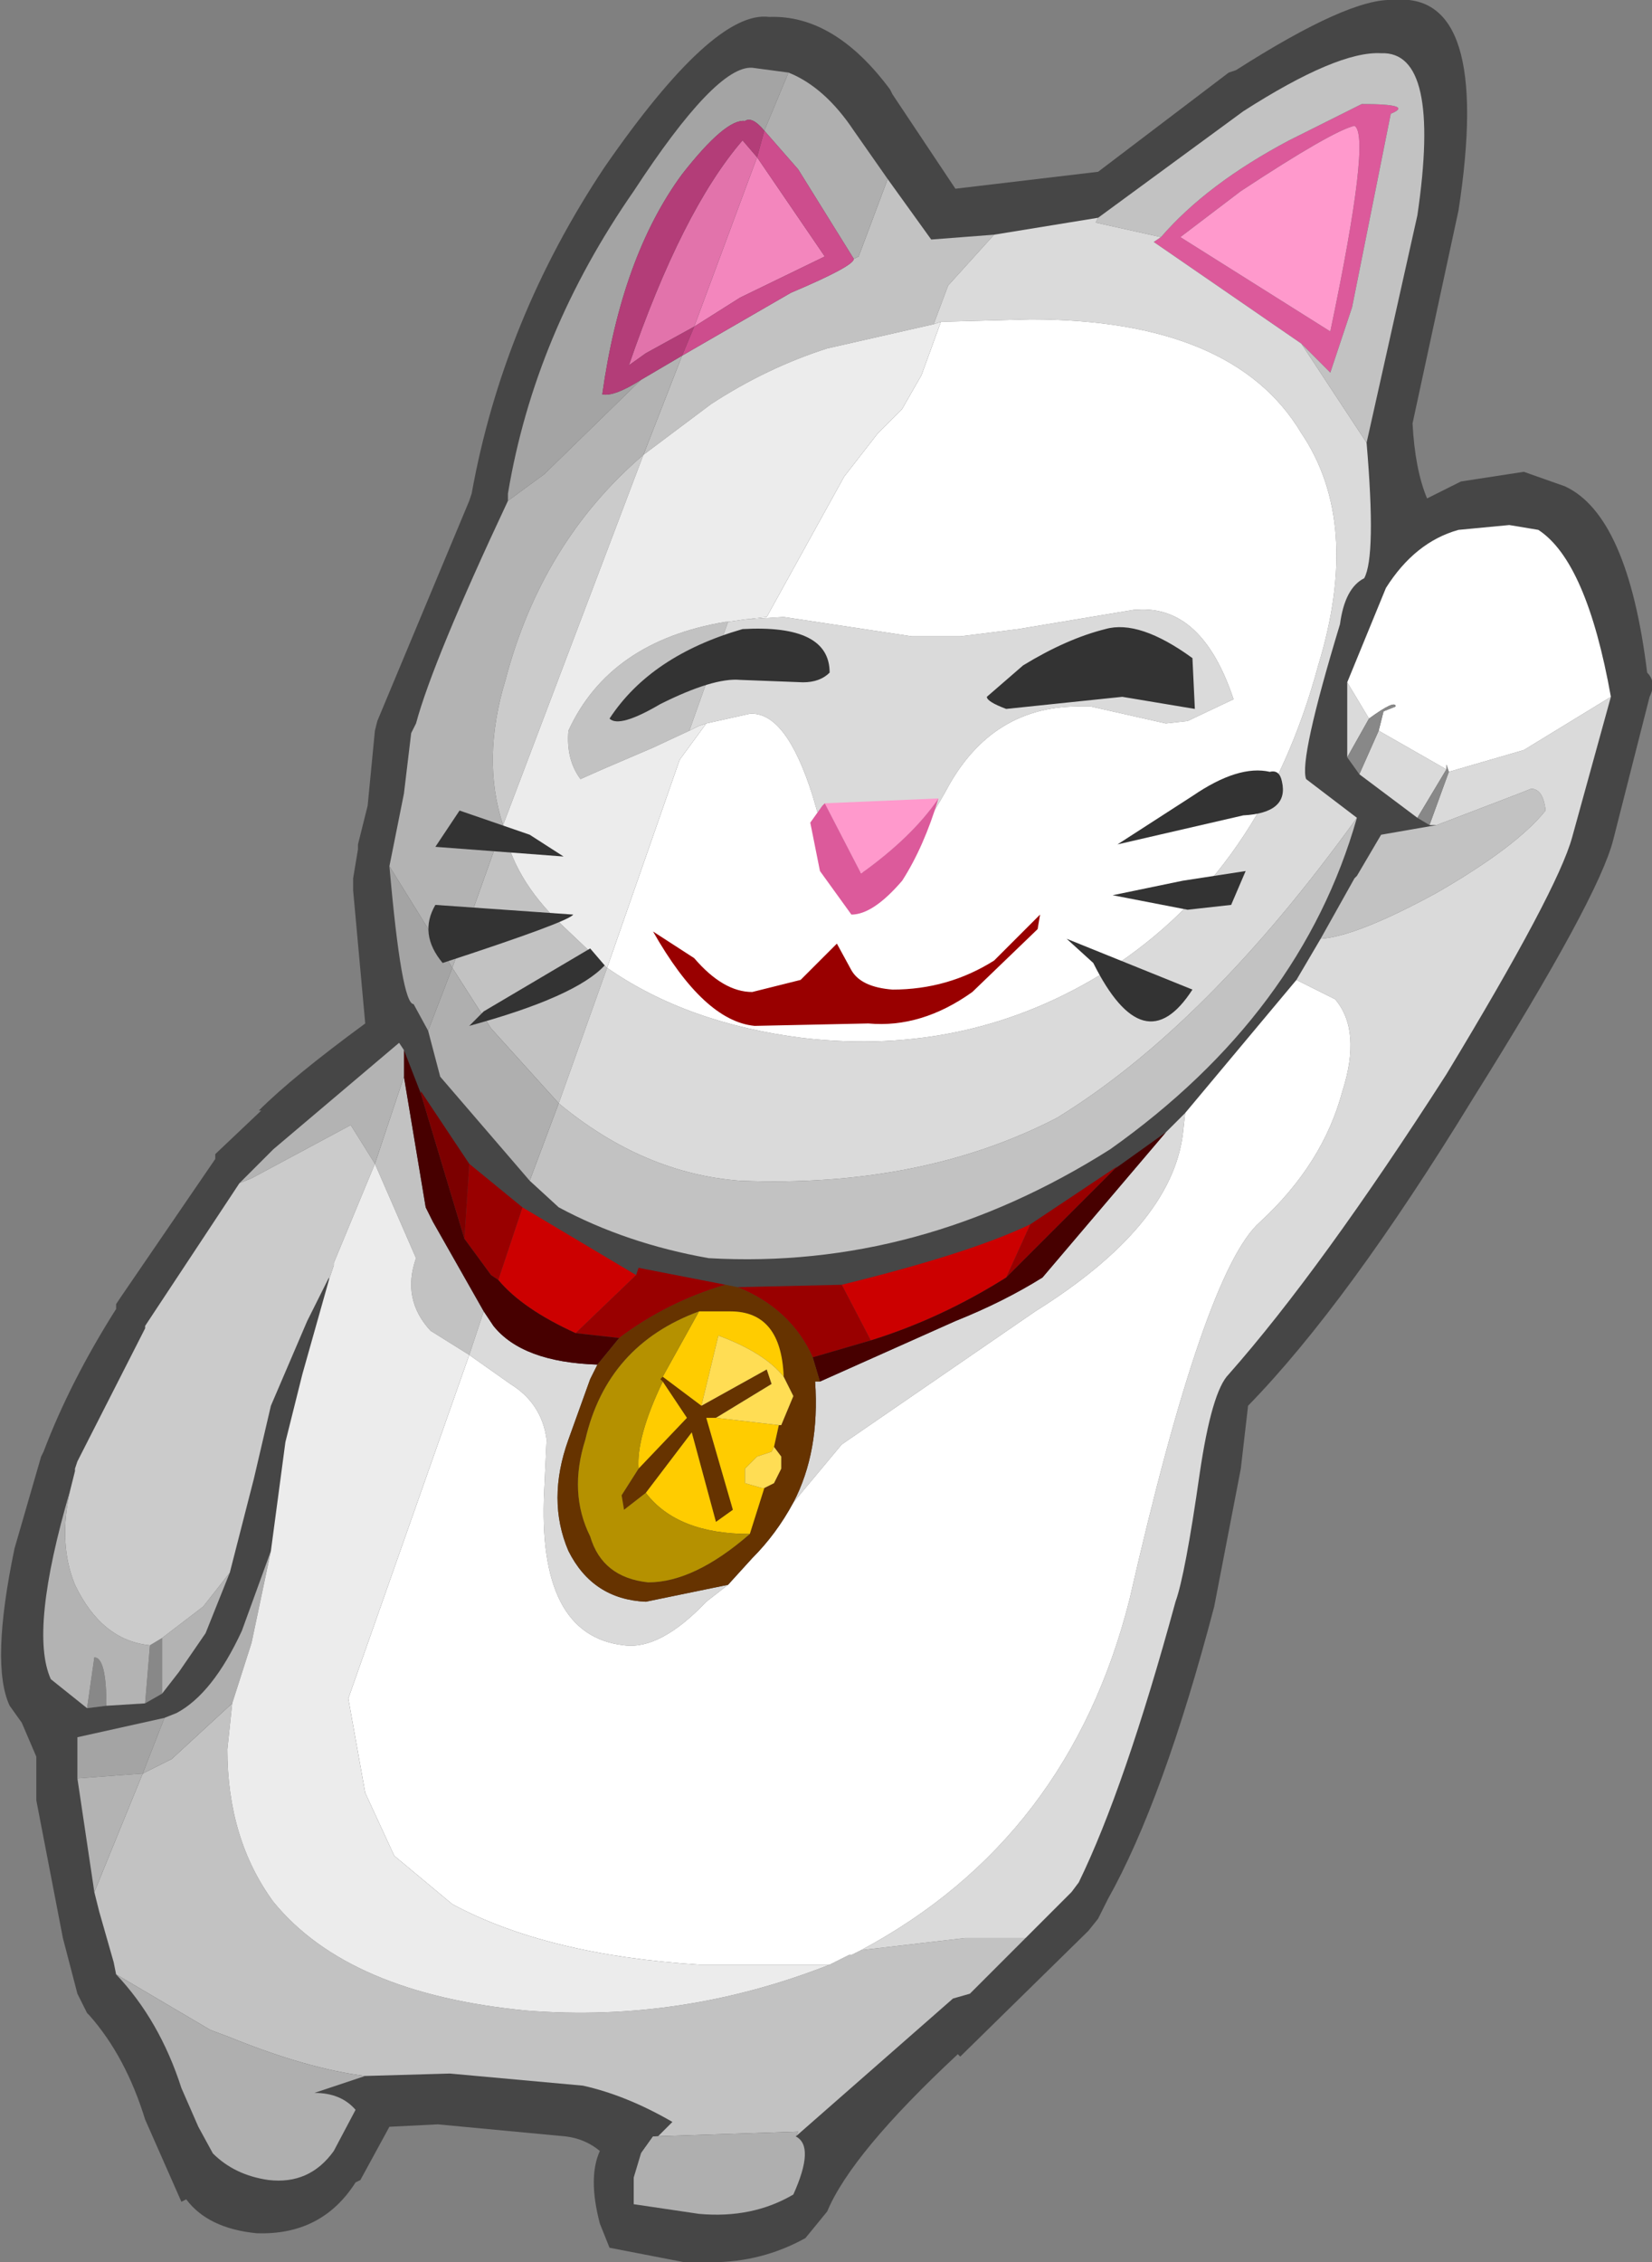 <?xml version="1.0" encoding="UTF-8" standalone="no"?>
<svg xmlns:ffdec="https://www.free-decompiler.com/flash" xmlns:xlink="http://www.w3.org/1999/xlink" ffdec:objectType="shape" height="46.75px" width="34.15px" xmlns="http://www.w3.org/2000/svg">
  <rect width="100%" height="100%" fill="#808080" stroke="none"/>
  <g transform="matrix(1.0, 0.0, 0.0, 1.0, 27.55, 117.6)">
    <path d="M1.95 -107.3 L2.65 -107.65 3.95 -107.85 4.8 -107.55 Q6.1 -106.95 6.5 -103.7 6.7 -103.5 6.55 -103.2 L5.8 -100.25 Q5.5 -99.05 2.9 -94.9 0.3 -90.65 -1.75 -88.55 L-1.9 -87.25 -2.45 -84.4 Q-3.5 -80.4 -4.65 -78.35 L-4.85 -77.95 -5.05 -77.7 -7.7 -75.1 -7.75 -75.15 Q-9.95 -73.1 -10.45 -71.9 L-10.9 -71.35 Q-11.8 -70.85 -12.85 -70.85 L-13.4 -70.85 -14.95 -71.15 -15.15 -71.65 Q-15.4 -72.6 -15.15 -73.15 -15.45 -73.4 -15.85 -73.45 L-18.5 -73.7 -19.5 -73.65 -20.1 -72.55 -20.2 -72.5 Q-20.9 -71.4 -22.25 -71.45 -23.25 -71.55 -23.7 -72.15 L-23.8 -72.1 -24.55 -73.8 Q-24.95 -75.1 -25.7 -75.95 L-25.75 -76.0 -25.9 -76.3 -25.95 -76.4 -26.25 -77.55 -26.8 -80.4 -26.8 -81.3 -27.1 -82.0 -27.35 -82.35 Q-27.75 -83.2 -27.25 -85.6 L-26.7 -87.5 -26.65 -87.6 Q-26.1 -89.05 -25.15 -90.55 L-25.15 -90.65 -25.05 -90.8 -23.1 -93.65 -23.1 -93.75 -22.15 -94.65 -22.2 -94.65 Q-21.5 -95.35 -20.0 -96.45 L-20.25 -99.2 -20.25 -99.45 -20.15 -100.05 -20.15 -100.15 -19.95 -100.95 -19.8 -102.5 -19.75 -102.7 -17.85 -107.25 -17.8 -107.4 Q-17.15 -111.0 -15.05 -114.15 -12.8 -117.4 -11.65 -117.25 -10.3 -117.3 -9.15 -115.75 L-9.1 -115.65 -7.8 -113.7 -4.85 -114.05 -2.15 -116.1 -2.0 -116.15 Q0.35 -117.65 1.25 -117.6 3.3 -117.8 2.6 -113.25 L1.65 -108.85 Q1.7 -107.9 1.95 -107.3" fill="#464646" fill-rule="evenodd" stroke="none"/>
    <path d="M-3.55 -112.7 Q-2.6 -113.8 -0.9 -114.7 L0.6 -115.45 Q1.7 -115.45 1.2 -115.25 L0.4 -111.25 -0.05 -109.9 -0.65 -110.5 -3.7 -112.6 -3.55 -112.7 M-1.9 -113.65 L-3.15 -112.7 -0.05 -110.75 Q0.8 -114.8 0.45 -115.0 0.0 -114.9 -1.9 -113.65" fill="#dc5a9b" fill-rule="evenodd" stroke="none"/>
    <path d="M-1.9 -113.65 Q0.0 -114.9 0.45 -115.0 0.8 -114.8 -0.05 -110.75 L-3.15 -112.7 -1.9 -113.65" fill="#ff99cc" fill-rule="evenodd" stroke="none"/>
    <path d="M-4.85 -113.1 L-1.85 -115.3 Q0.1 -116.55 1.0 -116.5 2.25 -116.55 1.75 -113.15 L0.7 -108.45 -0.65 -110.5 -0.05 -109.9 0.4 -111.25 1.2 -115.25 Q1.7 -115.45 0.6 -115.45 L-0.9 -114.7 Q-2.6 -113.8 -3.55 -112.7 L-4.9 -113.0 -4.85 -113.1 M0.5 -100.7 Q-0.65 -96.65 -4.6 -93.85 -8.55 -91.35 -12.9 -91.6 -14.6 -91.9 -16.0 -92.65 L-16.6 -93.2 -16.0 -94.8 -17.4 -96.35 -18.2 -97.6 -17.15 -100.55 Q-16.95 -99.45 -15.95 -98.5 L-15.0 -97.6 -16.0 -94.8 Q-14.25 -93.35 -12.25 -93.2 -8.5 -93.05 -5.7 -94.5 -2.6 -96.4 0.5 -100.7 M-9.2 -113.9 L-8.3 -112.65 -7.0 -112.75 -7.95 -111.7 -8.25 -110.9 -10.45 -110.4 Q-11.7 -110.0 -12.85 -109.25 L-14.25 -108.2 -13.45 -110.25 -11.2 -111.55 Q-9.9 -112.1 -9.9 -112.25 L-9.8 -112.3 -9.2 -113.9 M-6.35 -77.55 L-7.5 -76.4 -7.85 -76.3 -11.1 -73.45 -11.05 -73.55 -14.05 -73.45 -14.3 -73.1 -13.65 -73.75 Q-14.6 -74.3 -15.5 -74.5 L-18.25 -74.75 -20.0 -74.7 Q-21.2 -74.85 -22.8 -75.5 L-23.2 -75.65 -25.15 -76.8 -25.2 -77.05 -25.5 -78.1 -25.6 -78.5 -24.6 -80.95 -24.0 -81.25 -22.75 -82.4 -22.85 -81.45 Q-22.85 -79.6 -21.9 -78.3 -20.35 -76.4 -16.65 -76.05 -13.45 -75.8 -10.4 -77.0 L-10.0 -77.2 -9.95 -77.2 -9.75 -77.3 -7.6 -77.55 -6.35 -77.55 M-0.25 -98.2 L0.45 -99.45 0.5 -99.5 1.0 -100.35 2.15 -100.55 3.85 -101.2 4.1 -101.3 Q4.35 -101.3 4.4 -100.85 3.8 -100.1 2.15 -99.15 0.5 -98.25 -0.25 -98.2 M-13.3 -102.5 L-14.05 -102.15 -15.1 -101.7 -15.55 -101.5 Q-15.85 -101.9 -15.8 -102.5 -14.95 -104.35 -12.55 -104.75 L-12.5 -104.75 -13.3 -102.5 M-19.2 -95.35 L-19.1 -94.75 -18.75 -92.65 -18.6 -92.35 -17.55 -90.5 -17.85 -89.6 -18.65 -90.1 Q-19.25 -90.75 -18.95 -91.6 L-19.8 -93.55 -19.2 -95.35" fill="#c2c2c2" fill-rule="evenodd" stroke="none"/>
    <path d="M0.7 -108.45 Q0.9 -106.1 0.65 -105.65 0.25 -105.45 0.15 -104.7 -0.7 -101.9 -0.55 -101.5 L0.5 -100.7 Q-2.6 -96.4 -5.7 -94.5 -8.5 -93.05 -12.25 -93.2 -14.25 -93.35 -16.0 -94.8 L-15.0 -97.6 Q-13.35 -96.45 -10.95 -96.15 -7.5 -95.75 -4.65 -97.55 -1.45 -99.6 -0.3 -103.85 0.6 -106.8 -0.65 -108.65 -2.05 -111.0 -6.25 -111.0 L-8.1 -110.95 -8.25 -110.9 -7.95 -111.7 -7.0 -112.75 -4.85 -113.1 -4.9 -113.0 -3.55 -112.7 -3.7 -112.6 -0.65 -110.5 0.7 -108.45 M5.75 -103.2 L4.95 -100.3 Q4.65 -99.2 2.35 -95.4 -0.25 -91.35 -2.15 -89.2 -2.5 -88.85 -2.75 -87.15 -3.05 -85.05 -3.25 -84.5 -4.3 -80.65 -5.25 -78.7 L-5.4 -78.5 -6.35 -77.55 -7.6 -77.55 -9.75 -77.3 Q-5.45 -79.6 -4.2 -84.55 -2.65 -91.35 -1.5 -92.35 -0.2 -93.55 0.2 -95.05 0.6 -96.3 0.05 -96.95 L-0.75 -97.35 -0.25 -98.2 Q0.5 -98.25 2.15 -99.15 3.8 -100.1 4.4 -100.85 4.35 -101.3 4.1 -101.3 L3.85 -101.2 2.15 -100.55 2.0 -100.55 2.4 -101.65 3.95 -102.1 5.75 -103.2 M-3.45 -94.2 L-3.05 -94.6 -3.1 -94.15 Q-3.35 -92.25 -6.15 -90.5 L-10.15 -87.75 -11.15 -86.55 Q-10.6 -87.6 -10.7 -89.05 L-10.6 -89.05 -7.8 -90.3 Q-6.8 -90.7 -6.0 -91.2 L-3.45 -94.2 M1.75 -100.7 L0.55 -101.6 0.95 -102.5 2.35 -101.7 1.75 -100.7 M0.3 -101.95 L0.3 -103.5 0.75 -102.75 0.3 -101.95 M-12.5 -104.75 L-12.15 -104.8 -11.35 -104.85 -8.7 -104.45 -7.7 -104.45 -6.5 -104.6 -4.1 -105.0 -4.05 -105.0 Q-2.7 -105.1 -2.05 -103.15 L-3.0 -102.7 -3.45 -102.65 -5.0 -103.0 -5.15 -103.0 Q-7.05 -103.05 -8.0 -101.25 -8.8 -99.8 -9.6 -99.6 L-10.05 -99.55 Q-10.3 -99.55 -10.75 -101.15 -11.3 -102.9 -12.05 -102.85 L-12.95 -102.65 -13.1 -102.6 -13.2 -102.55 -13.3 -102.5 -12.5 -104.75 M-12.5 -84.85 L-12.95 -84.5 Q-13.9 -83.5 -14.65 -83.6 -16.45 -83.8 -16.3 -86.8 L-16.25 -87.85 Q-16.35 -88.6 -17.0 -89.0 L-17.85 -89.6 -17.55 -90.5 -17.35 -90.2 Q-16.75 -89.45 -15.2 -89.4 L-15.35 -89.1 -15.8 -87.85 Q-16.25 -86.6 -15.8 -85.55 -15.3 -84.55 -14.2 -84.5 L-12.5 -84.85" fill="#dadada" fill-rule="evenodd" stroke="none"/>
    <path d="M0.3 -103.5 L1.1 -105.45 Q1.7 -106.4 2.6 -106.65 L3.65 -106.75 4.25 -106.65 Q5.25 -106.0 5.75 -103.2 L3.95 -102.1 2.4 -101.65 2.35 -101.8 2.35 -101.7 0.95 -102.5 1.05 -102.9 1.3 -103.0 Q1.3 -103.15 0.75 -102.75 L0.3 -103.5 M-3.05 -94.6 L-0.75 -97.35 0.05 -96.95 Q0.6 -96.3 0.2 -95.05 -0.2 -93.55 -1.5 -92.35 -2.65 -91.35 -4.2 -84.55 -5.45 -79.6 -9.75 -77.3 L-9.95 -77.2 -10.0 -77.2 -10.4 -77.0 -13.1 -77.0 Q-16.25 -77.2 -18.2 -78.25 L-19.4 -79.25 -20.0 -80.55 -20.35 -82.5 -17.85 -89.6 -17.0 -89.0 Q-16.35 -88.6 -16.25 -87.85 L-16.3 -86.8 Q-16.45 -83.8 -14.65 -83.6 -13.9 -83.5 -12.95 -84.5 L-12.5 -84.85 -12.0 -85.4 Q-11.5 -85.9 -11.15 -86.55 L-10.15 -87.75 -6.15 -90.5 Q-3.35 -92.25 -3.1 -94.15 L-3.05 -94.6 M-8.1 -110.95 L-6.25 -111.0 Q-2.05 -111.0 -0.65 -108.65 0.6 -106.8 -0.3 -103.85 -1.45 -99.6 -4.65 -97.55 -7.5 -95.75 -10.95 -96.15 -13.35 -96.45 -15.0 -97.6 L-13.5 -101.9 -12.95 -102.65 -12.05 -102.85 Q-11.3 -102.9 -10.75 -101.15 -10.3 -99.55 -10.05 -99.55 L-9.6 -99.6 Q-8.8 -99.8 -8.0 -101.25 -7.05 -103.05 -5.15 -103.0 L-5.0 -103.0 -3.45 -102.65 -3.0 -102.7 -2.05 -103.15 Q-2.7 -105.1 -4.05 -105.0 L-4.1 -105.0 -6.5 -104.6 -7.7 -104.45 -8.7 -104.45 -11.35 -104.85 -12.15 -104.8 -11.7 -104.85 -10.1 -107.75 -9.4 -108.65 -8.9 -109.15 -8.5 -109.85 -8.1 -110.95" fill="#ffffff" fill-rule="evenodd" stroke="none"/>
    <path d="M-24.2 -82.6 L-24.55 -82.4 -24.45 -83.6 -24.2 -83.75 -24.2 -82.6 M-25.35 -82.35 L-25.75 -82.3 -25.6 -83.35 Q-25.35 -83.35 -25.35 -82.35 M2.0 -100.55 L1.75 -100.7 2.35 -101.7 2.35 -101.8 2.4 -101.65 2.0 -100.55 M0.55 -101.6 L0.3 -101.95 0.75 -102.75 Q1.3 -103.15 1.3 -103.0 L1.05 -102.9 0.95 -102.5 0.55 -101.6" fill="#888888" fill-rule="evenodd" stroke="none"/>
    <path d="M-16.75 -92.65 L-14.4 -91.25 -15.65 -90.05 Q-16.75 -90.55 -17.25 -91.15 L-16.75 -92.65 M-10.15 -91.05 Q-7.5 -91.7 -6.25 -92.3 L-6.75 -91.2 Q-8.1 -90.35 -9.55 -89.9 L-10.15 -91.05" fill="#cc0000" fill-rule="evenodd" stroke="none"/>
    <path d="M-17.85 -93.55 L-16.75 -92.65 -17.25 -91.15 -17.4 -91.25 -17.95 -92.0 -17.85 -93.55 M-14.4 -91.25 L-14.35 -91.4 -12.55 -91.05 Q-13.75 -90.7 -14.75 -89.95 L-15.65 -90.05 -14.4 -91.25 M-12.3 -91.0 L-10.15 -91.05 -9.55 -89.9 -10.75 -89.55 Q-11.2 -90.55 -12.3 -91.0 M-6.25 -92.3 L-4.45 -93.5 -4.5 -93.45 -6.75 -91.2 -6.25 -92.3" fill="#990000" fill-rule="evenodd" stroke="none"/>
    <path d="M-19.2 -95.9 L-18.85 -95.0 -17.95 -92.0 -17.4 -91.25 -17.25 -91.15 Q-16.75 -90.55 -15.65 -90.05 L-14.75 -89.95 -15.2 -89.4 Q-16.75 -89.45 -17.35 -90.2 L-17.55 -90.5 -18.6 -92.35 -18.75 -92.65 -19.1 -94.75 -19.2 -95.35 -19.2 -95.9 M-4.5 -93.45 L-3.45 -94.2 -6.0 -91.2 Q-6.8 -90.7 -7.8 -90.3 L-10.6 -89.05 -10.75 -89.55 -9.55 -89.9 Q-8.1 -90.35 -6.75 -91.2 L-4.5 -93.45" fill="#470000" fill-rule="evenodd" stroke="none"/>
    <path d="M-12.55 -91.05 L-12.3 -91.0 Q-11.2 -90.55 -10.75 -89.55 L-10.6 -89.05 -10.7 -89.05 Q-10.6 -87.6 -11.15 -86.55 -11.5 -85.9 -12.0 -85.4 L-12.5 -84.85 -14.2 -84.5 Q-15.3 -84.55 -15.8 -85.55 -16.25 -86.6 -15.8 -87.85 L-15.35 -89.1 -15.2 -89.4 -14.75 -89.95 Q-13.75 -90.7 -12.55 -91.05 M-13.85 -89.05 L-13.9 -89.1 -13.85 -89.15 -13.05 -88.55 -11.7 -89.3 -11.6 -89.0 -12.75 -88.3 -12.95 -88.3 -12.4 -86.4 -12.75 -86.15 -13.25 -88.0 -14.2 -86.75 -14.65 -86.4 -14.7 -86.7 -14.35 -87.25 -13.35 -88.3 -13.85 -89.05 M-13.1 -90.5 Q-15.0 -89.8 -15.45 -87.85 -15.8 -86.75 -15.35 -85.85 -15.1 -85.0 -14.15 -84.9 -13.2 -84.9 -12.05 -85.9 L-11.75 -86.85 -11.55 -86.95 -11.4 -87.25 -11.4 -87.5 -11.55 -87.7 -11.45 -88.15 -11.4 -88.15 -11.15 -88.75 -11.35 -89.15 Q-11.4 -90.5 -12.45 -90.5 L-13.1 -90.5" fill="#663300" fill-rule="evenodd" stroke="none"/>
    <path d="M-13.85 -89.15 L-13.1 -90.5 -12.45 -90.5 Q-11.4 -90.5 -11.35 -89.15 -11.75 -89.65 -12.7 -90.0 L-13.05 -88.55 -13.85 -89.15 M-12.05 -85.9 Q-13.55 -85.9 -14.2 -86.75 L-13.25 -88.0 -12.75 -86.15 -12.4 -86.4 -12.95 -88.3 -12.75 -88.3 -11.45 -88.15 -11.55 -87.7 -11.6 -87.6 -11.9 -87.5 -12.15 -87.25 -12.15 -86.95 -11.8 -86.85 -11.75 -86.85 -12.05 -85.9 M-14.35 -87.25 Q-14.4 -87.9 -13.85 -89.05 L-13.35 -88.3 -14.35 -87.25" fill="#ffcc00" fill-rule="evenodd" stroke="none"/>
    <path d="M-13.85 -89.15 L-13.9 -89.1 -13.85 -89.05 Q-14.4 -87.9 -14.35 -87.25 L-14.7 -86.7 -14.65 -86.4 -14.2 -86.75 Q-13.55 -85.9 -12.05 -85.9 -13.2 -84.9 -14.15 -84.9 -15.1 -85.0 -15.35 -85.85 -15.8 -86.75 -15.45 -87.85 -15.0 -89.8 -13.1 -90.5 L-13.85 -89.15" fill="#b59100" fill-rule="evenodd" stroke="none"/>
    <path d="M-13.05 -88.55 L-12.7 -90.0 Q-11.75 -89.65 -11.35 -89.15 L-11.15 -88.75 -11.4 -88.15 -11.45 -88.15 -12.75 -88.3 -11.6 -89.0 -11.7 -89.3 -13.05 -88.55 M-11.55 -87.7 L-11.4 -87.5 -11.4 -87.25 -11.55 -86.95 -11.75 -86.85 -11.8 -86.85 -12.15 -86.95 -12.15 -87.25 -11.9 -87.5 -11.6 -87.6 -11.55 -87.7" fill="#ffdd54" fill-rule="evenodd" stroke="none"/>
    <path d="M-18.7 -96.3 L-19.0 -96.85 Q-19.25 -96.85 -19.5 -99.7 L-18.2 -97.6 -18.7 -96.3 M-17.05 -107.25 L-17.05 -107.4 Q-16.5 -110.7 -14.45 -113.65 -12.75 -116.25 -12.0 -116.2 L-11.25 -116.1 -11.75 -114.9 Q-12.0 -115.2 -12.15 -115.1 -12.55 -115.15 -13.45 -114.0 -14.7 -112.3 -15.1 -109.45 -14.85 -109.4 -14.3 -109.75 L-16.3 -107.8 -17.05 -107.25 M-25.95 -80.85 L-25.95 -81.7 -24.15 -82.1 -24.6 -80.95 -25.95 -80.85" fill="#a4a4a4" fill-rule="evenodd" stroke="none"/>
    <path d="M-19.5 -99.7 L-19.4 -100.2 -19.2 -101.2 -19.05 -102.45 -18.95 -102.65 Q-18.6 -103.95 -17.05 -107.25 L-16.3 -107.8 -14.3 -109.75 -13.45 -110.25 -14.25 -108.2 Q-16.35 -106.4 -17.1 -103.55 -17.6 -101.9 -17.15 -100.55 L-18.2 -97.6 -19.5 -99.7 M-25.6 -78.5 L-25.95 -80.85 -24.6 -80.95 -25.6 -78.5 M-22.8 -85.1 L-23.3 -83.85 -23.85 -83.05 -24.2 -82.6 -24.2 -83.75 -23.35 -84.4 -22.8 -85.1 M-24.55 -82.4 L-25.35 -82.35 Q-25.35 -83.35 -25.6 -83.35 L-25.75 -82.3 -26.5 -82.9 Q-26.95 -83.9 -26.1 -86.8 -26.35 -85.7 -26.0 -84.85 -25.45 -83.7 -24.45 -83.6 L-24.55 -82.4 M-22.6 -93.15 L-21.9 -93.85 -19.3 -96.05 -19.2 -95.9 -19.2 -95.35 -19.8 -93.55 -20.3 -94.35 -22.35 -93.25 -22.6 -93.15" fill="#b3b3b3" fill-rule="evenodd" stroke="none"/>
    <path d="M-20.75 -91.15 L-20.75 -91.2 -21.2 -90.3 -21.95 -88.55 -22.3 -87.05 -22.8 -85.1 -23.35 -84.4 -24.2 -83.75 -24.45 -83.6 Q-25.45 -83.7 -26.0 -84.85 -26.35 -85.7 -26.1 -86.8 L-26.0 -87.2 -26.0 -87.25 -25.95 -87.4 -24.55 -90.15 -24.55 -90.2 -22.6 -93.15 -22.35 -93.25 -20.3 -94.35 -19.8 -93.55 -20.65 -91.5 -20.65 -91.45 -20.75 -91.15 M-17.15 -100.55 Q-17.6 -101.9 -17.1 -103.55 -16.35 -106.4 -14.25 -108.2 L-17.15 -100.55" fill="#cbcbcb" fill-rule="evenodd" stroke="none"/>
    <path d="M-16.6 -93.2 L-18.45 -95.35 -18.7 -96.3 -18.2 -97.6 -17.4 -96.35 -16.0 -94.8 -16.6 -93.2 M-11.25 -116.1 Q-10.5 -115.8 -9.9 -114.9 L-9.2 -113.9 -9.8 -112.3 -9.9 -112.25 -11.05 -114.1 -11.75 -114.9 -11.25 -116.1 M-11.1 -73.45 Q-10.7 -73.25 -11.15 -72.25 -12.0 -71.75 -13.1 -71.85 L-14.45 -72.05 -14.45 -72.35 -14.45 -72.55 -14.45 -72.6 -14.3 -73.1 -14.05 -73.45 -11.05 -73.55 -11.1 -73.45 M-20.0 -74.7 L-21.05 -74.35 Q-20.5 -74.35 -20.2 -74.0 L-20.65 -73.15 Q-21.15 -72.45 -22.0 -72.55 -22.7 -72.65 -23.15 -73.1 L-23.45 -73.65 -23.8 -74.45 Q-24.25 -75.85 -25.15 -76.8 L-23.2 -75.65 -22.8 -75.5 Q-21.2 -74.85 -20.0 -74.7 M-24.15 -82.1 L-23.9 -82.2 Q-23.15 -82.6 -22.55 -83.9 L-21.95 -85.55 -22.35 -83.65 -22.75 -82.4 -24.0 -81.25 -24.6 -80.95 -24.15 -82.1" fill="#afafaf" fill-rule="evenodd" stroke="none"/>
    <path d="M-21.95 -85.55 L-21.65 -87.8 -21.3 -89.2 -20.75 -91.15 -20.65 -91.45 -20.65 -91.5 -19.8 -93.55 -18.95 -91.6 Q-19.25 -90.75 -18.65 -90.1 L-17.85 -89.6 -20.35 -82.5 -20.0 -80.55 -19.4 -79.25 -18.2 -78.25 Q-16.25 -77.2 -13.1 -77.0 L-10.4 -77.0 Q-13.45 -75.8 -16.65 -76.05 -20.35 -76.4 -21.9 -78.3 -22.85 -79.6 -22.85 -81.45 L-22.75 -82.4 -22.35 -83.65 -21.95 -85.55 M-8.25 -110.9 L-8.1 -110.95 -8.5 -109.85 -8.9 -109.15 -9.4 -108.65 -10.1 -107.75 -11.7 -104.85 -12.15 -104.8 -12.5 -104.75 -12.55 -104.75 Q-14.95 -104.35 -15.8 -102.5 -15.85 -101.9 -15.55 -101.5 L-15.1 -101.7 -14.05 -102.15 -13.3 -102.5 -13.2 -102.55 -13.1 -102.6 -12.95 -102.65 -13.5 -101.9 -15.0 -97.6 -15.95 -98.5 Q-16.95 -99.45 -17.15 -100.55 L-14.25 -108.2 -12.85 -109.25 Q-11.7 -110.0 -10.45 -110.4 L-8.25 -110.9" fill="#ececec" fill-rule="evenodd" stroke="none"/>
    <path d="M-11.9 -114.35 L-10.5 -112.3 -12.25 -111.45 -13.2 -110.85 -11.9 -114.35" fill="#f386bd" fill-rule="evenodd" stroke="none"/>
    <path d="M-13.2 -110.85 L-14.2 -110.3 -14.55 -110.05 Q-13.45 -113.25 -12.2 -114.7 L-11.9 -114.35 -13.2 -110.85" fill="#e273ab" fill-rule="evenodd" stroke="none"/>
    <path d="M-9.9 -112.25 Q-9.9 -112.1 -11.2 -111.55 L-13.45 -110.25 -13.2 -110.85 -12.25 -111.45 -10.5 -112.3 -11.9 -114.35 -11.75 -114.9 -11.05 -114.1 -9.9 -112.25" fill="#cd4d8d" fill-rule="evenodd" stroke="none"/>
    <path d="M-14.3 -109.75 Q-14.85 -109.4 -15.1 -109.45 -14.7 -112.3 -13.45 -114.0 -12.55 -115.15 -12.15 -115.1 -12.0 -115.2 -11.75 -114.9 L-11.9 -114.35 -12.2 -114.7 Q-13.45 -113.25 -14.55 -110.05 L-14.2 -110.3 -13.2 -110.85 -13.45 -110.25 -14.3 -109.75" fill="#b33d78" fill-rule="evenodd" stroke="none"/>
    <path d="M-18.85 -95.0 L-18.85 -95.05 -17.85 -93.55 -17.95 -92.0 -18.85 -95.0" fill="#7c0000" fill-rule="evenodd" stroke="none"/>
    <path d="M-15.9 -99.9 L-18.55 -100.1 -18.05 -100.85 -16.6 -100.35 -15.9 -99.9 M-12.2 -104.6 Q-10.4 -104.7 -10.4 -103.7 -10.6 -103.5 -10.95 -103.5 L-12.25 -103.55 Q-12.8 -103.6 -13.9 -103.05 -14.75 -102.55 -14.95 -102.75 -14.1 -104.05 -12.2 -104.6 M-6.75 -102.95 Q-7.15 -103.1 -7.15 -103.2 L-6.4 -103.85 Q-5.5 -104.4 -4.7 -104.6 -4.0 -104.8 -2.9 -104.0 L-2.85 -102.95 -4.35 -103.2 -6.75 -102.95 M-4.45 -100.15 L-2.9 -101.15 Q-1.95 -101.8 -1.3 -101.65 -1.1 -101.7 -1.05 -101.45 -0.9 -100.8 -1.85 -100.75 L-4.45 -100.15 M-4.55 -99.1 L-3.1 -99.4 -1.8 -99.6 -2.1 -98.9 -3.0 -98.8 -4.55 -99.1 M-2.9 -97.15 Q-3.9 -95.6 -4.95 -97.7 L-5.5 -98.2 -2.9 -97.15 M-15.7 -98.7 Q-15.8 -98.55 -18.4 -97.7 -18.9 -98.3 -18.55 -98.9 L-15.7 -98.7 M-17.85 -96.4 L-17.55 -96.7 -15.35 -98.0 -15.05 -97.65 Q-15.65 -97.0 -17.85 -96.4" fill="#333333" fill-rule="evenodd" stroke="none"/>
    <path d="M-10.5 -101.0 L-8.15 -101.1 Q-8.7 -100.3 -9.75 -99.55 L-10.5 -101.0" fill="#ff99cc" fill-rule="evenodd" stroke="none"/>
    <path d="M-8.15 -101.1 Q-8.45 -100.1 -8.9 -99.4 -9.5 -98.7 -9.95 -98.7 L-10.6 -99.6 -10.8 -100.6 -10.55 -100.95 -10.5 -101.0 -9.75 -99.55 Q-8.7 -100.3 -8.15 -101.1" fill="#dc5a9b" fill-rule="evenodd" stroke="none"/>
    <path d="M-6.1 -98.4 L-7.45 -97.1 Q-8.5 -96.35 -9.6 -96.45 L-11.95 -96.4 Q-13.0 -96.5 -14.05 -98.35 L-13.2 -97.8 Q-12.6 -97.1 -12.0 -97.1 L-11.0 -97.35 -10.25 -98.1 -9.95 -97.55 Q-9.75 -97.2 -9.1 -97.15 -7.95 -97.15 -7.0 -97.75 L-6.05 -98.7 -6.1 -98.4" fill="#990000" fill-rule="evenodd" stroke="none"/>
  </g>
</svg>
